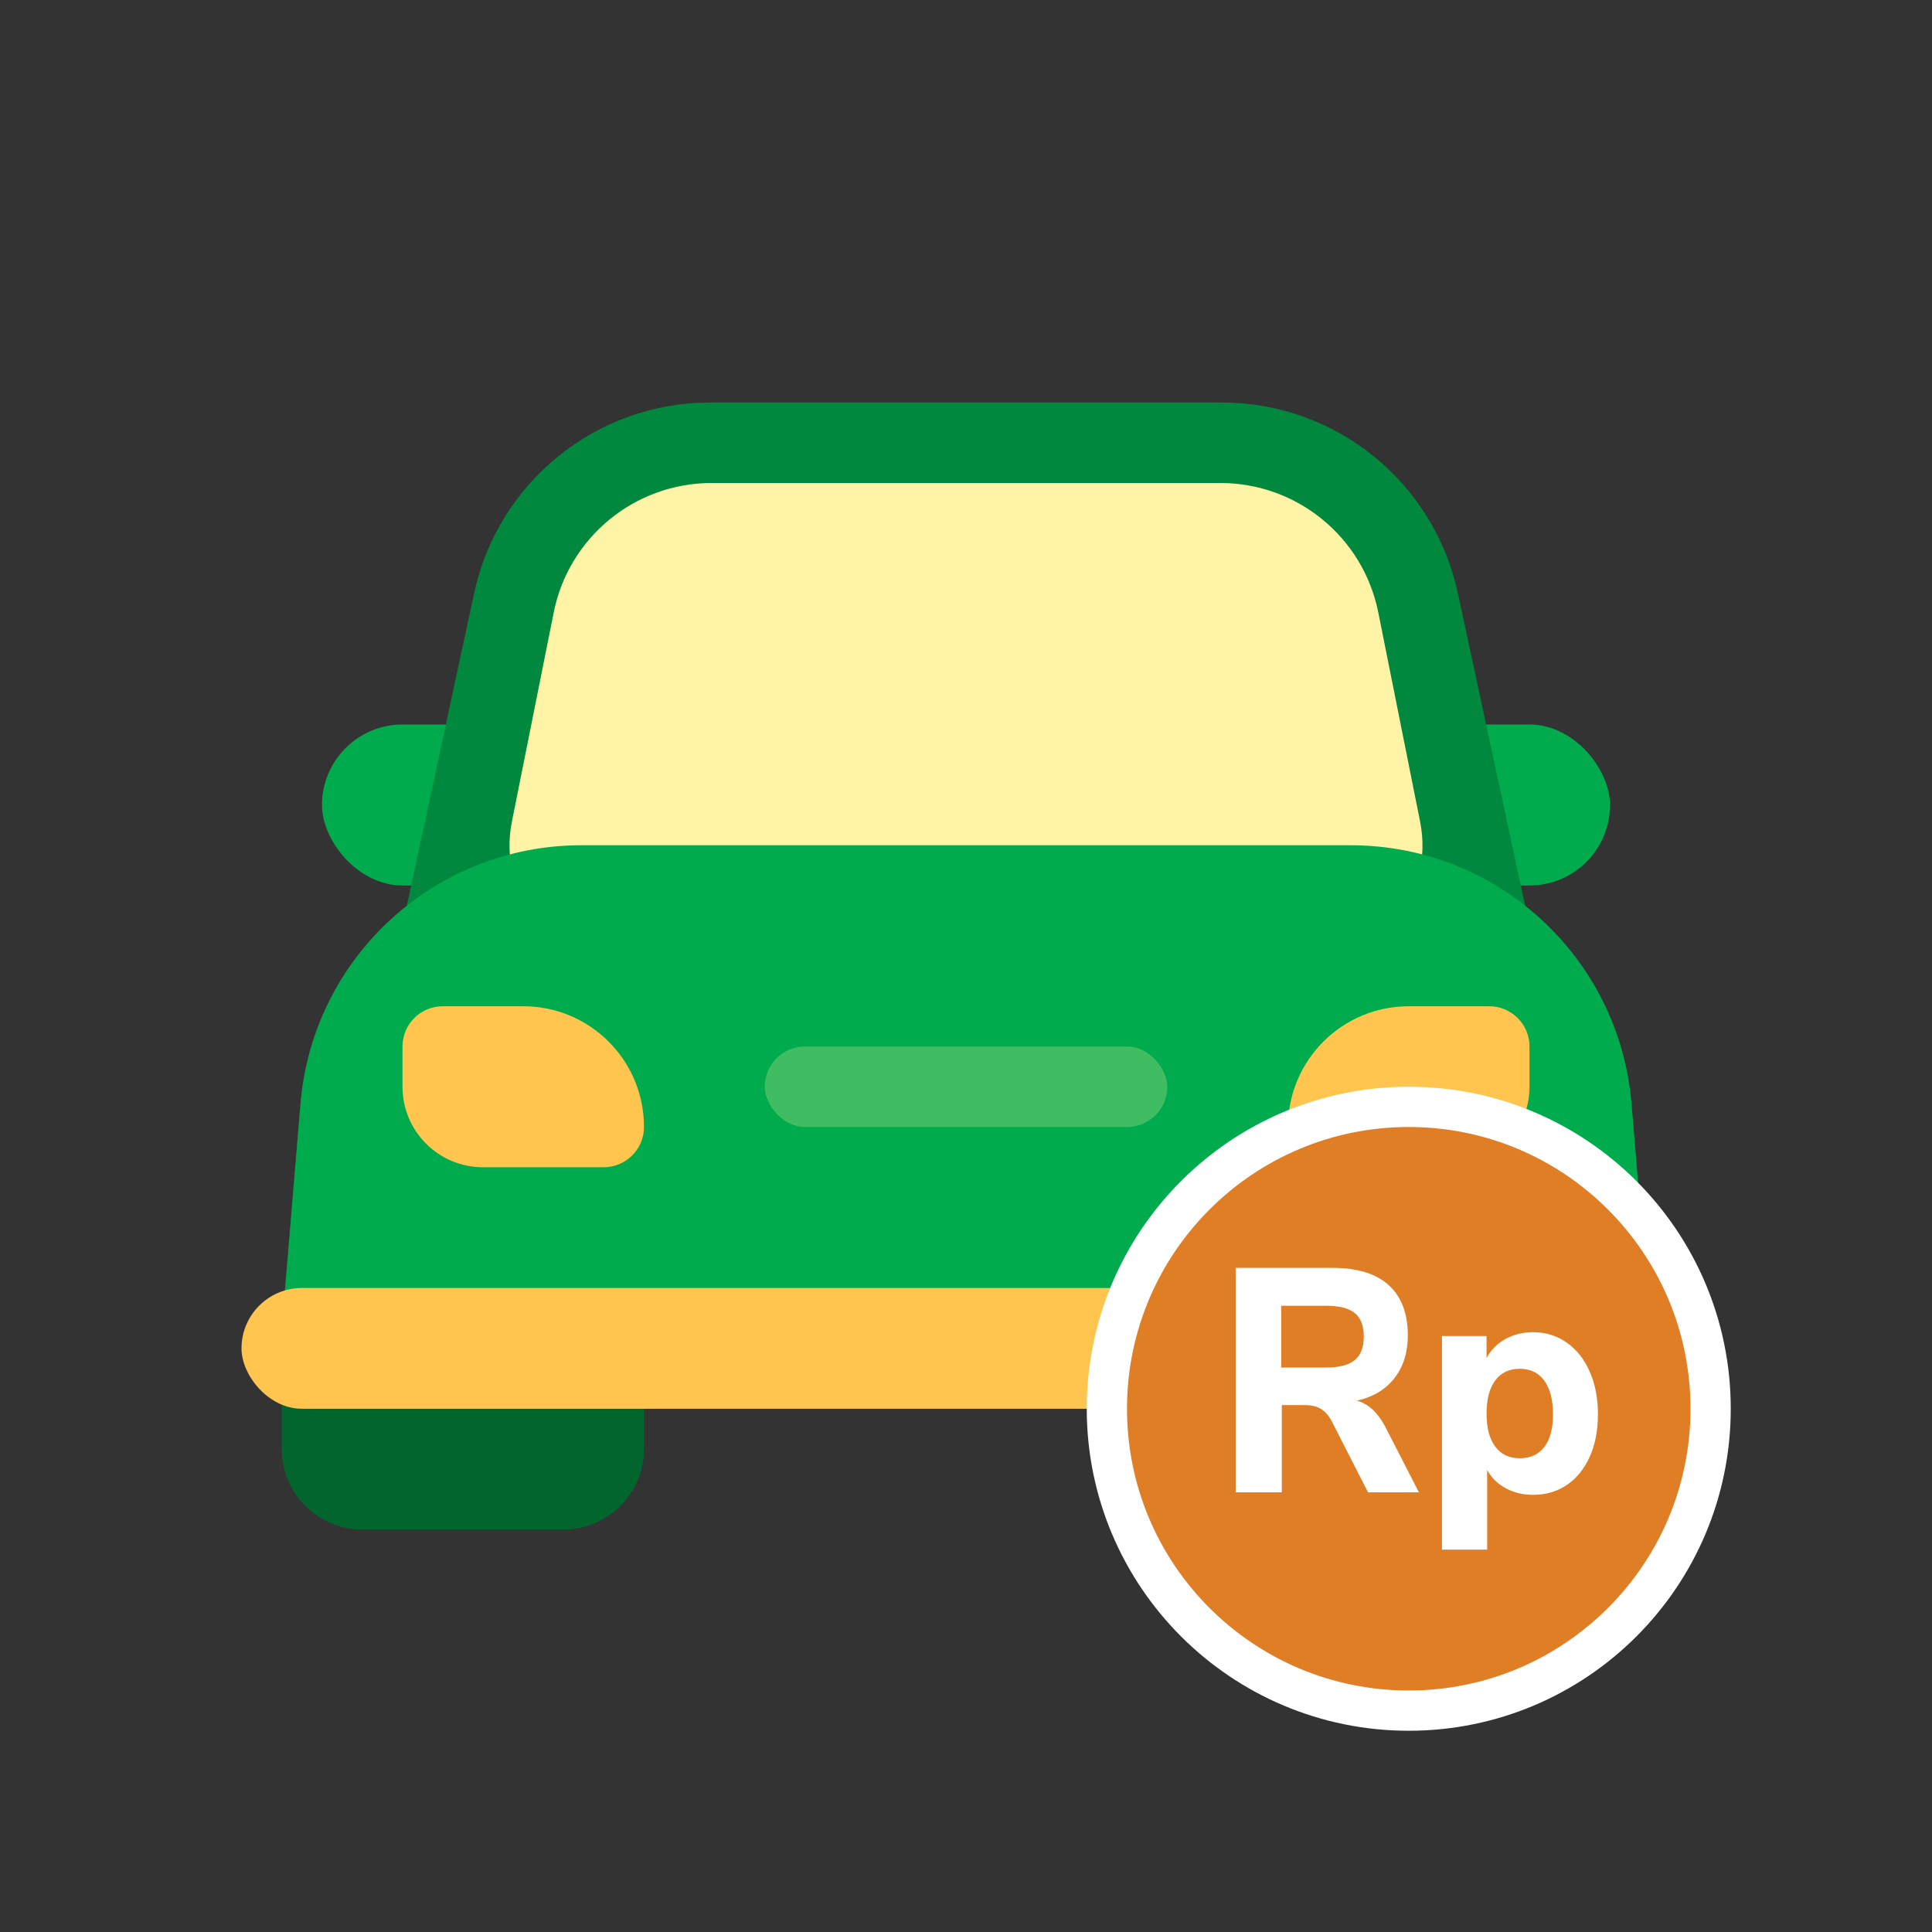 <svg width="48" height="48" viewBox="0 0 48 48" fill="none" xmlns="http://www.w3.org/2000/svg">
<rect x="0" y="0" width="48" height="48" fill="#333333" stroke="none"/>
<path d="M7 34H16V36C16 37.105 15.105 38 14 38H9C7.895 38 7 37.105 7 36V34Z" fill="#00662E"/>
<path d="M32 34H41V36C41 37.105 40.105 38 39 38H34C32.895 38 32 37.105 32 36V34Z" fill="#00662E"/>
<rect x="8" y="18" width="6" height="4" rx="2" fill="#00AB4E"/>
<rect x="34" y="18" width="6" height="4" rx="2" fill="#00AB4E"/>
<path d="M11.78 14.737C12.375 11.973 14.818 10 17.645 10H30.355C33.182 10 35.625 11.973 36.22 14.737L38 23H10L11.78 14.737Z" fill="#00883E"/>
<path d="M13.757 15.216C14.131 13.346 15.773 12 17.679 12H30.321C32.227 12 33.869 13.346 34.243 15.216L35.282 20.412C35.654 22.268 34.234 24 32.341 24H15.659C13.766 24 12.346 22.268 12.718 20.412L13.757 15.216Z" fill="#FFF3A5"/>
<path d="M7.465 27.419C7.767 23.791 10.8 21 14.441 21H33.559C37.2 21 40.233 23.791 40.535 27.419L41 33H7L7.465 27.419Z" fill="#00AB4E"/>
<rect x="6" y="32" width="36" height="3" rx="1.5" fill="#FFC54F"/>
<path d="M10 26C10 25.448 10.448 25 11 25H13C14.657 25 16 26.343 16 28C16 28.552 15.552 29 15 29H12C10.895 29 10 28.105 10 27V26Z" fill="#FFC54F"/>
<path d="M32 28C32 26.343 33.343 25 35 25H37C37.552 25 38 25.448 38 26V27C38 28.105 37.105 29 36 29H33C32.448 29 32 28.552 32 28Z" fill="#FFC54F"/>
<rect x="19" y="26" width="10" height="2" rx="1" fill="#40BD63"/>
<path d="M42.5 35C42.5 39.142 39.142 42.5 35 42.5C30.858 42.5 27.5 39.142 27.5 35C27.5 30.858 30.858 27.5 35 27.5C39.142 27.5 42.5 30.858 42.5 35Z" fill="#E07E26" stroke="white"/>
<path fill-rule="evenodd" clip-rule="evenodd" d="M31.846 34.909V37.076H30.7V31.5H33.11C33.725 31.5 34.19 31.644 34.505 31.931C34.819 32.218 34.977 32.634 34.977 33.177C34.977 33.599 34.867 33.952 34.646 34.237C34.425 34.522 34.114 34.709 33.712 34.798C33.985 34.872 34.216 35.08 34.404 35.423L35.252 37.076H33.988L33.08 35.297C33.006 35.16 32.916 35.061 32.812 35C32.708 34.939 32.577 34.909 32.418 34.909H31.846ZM31.831 33.976H32.939C33.271 33.976 33.512 33.914 33.66 33.79C33.809 33.666 33.883 33.472 33.883 33.209C33.883 32.94 33.809 32.744 33.66 32.623C33.512 32.502 33.271 32.441 32.939 32.441H31.831V33.976ZM36.948 38.5V36.523C37.057 36.718 37.212 36.869 37.413 36.977C37.614 37.086 37.838 37.139 38.086 37.139C38.403 37.139 38.684 37.058 38.926 36.894C39.169 36.731 39.359 36.498 39.495 36.194C39.632 35.891 39.7 35.539 39.7 35.138C39.7 34.738 39.632 34.383 39.495 34.075C39.359 33.766 39.168 33.526 38.923 33.355C38.677 33.183 38.398 33.098 38.086 33.098C37.833 33.098 37.605 33.154 37.402 33.268C37.198 33.381 37.042 33.538 36.933 33.738V33.193H35.825V38.5H36.948ZM37.149 35.941C37.293 36.134 37.496 36.23 37.759 36.23C38.022 36.23 38.225 36.136 38.369 35.949C38.512 35.762 38.584 35.492 38.584 35.138C38.584 34.78 38.512 34.502 38.369 34.304C38.225 34.106 38.022 34.007 37.759 34.007C37.496 34.007 37.293 34.104 37.149 34.296C37.005 34.489 36.933 34.764 36.933 35.123C36.933 35.476 37.005 35.749 37.149 35.941Z" fill="white"/>
</svg>
